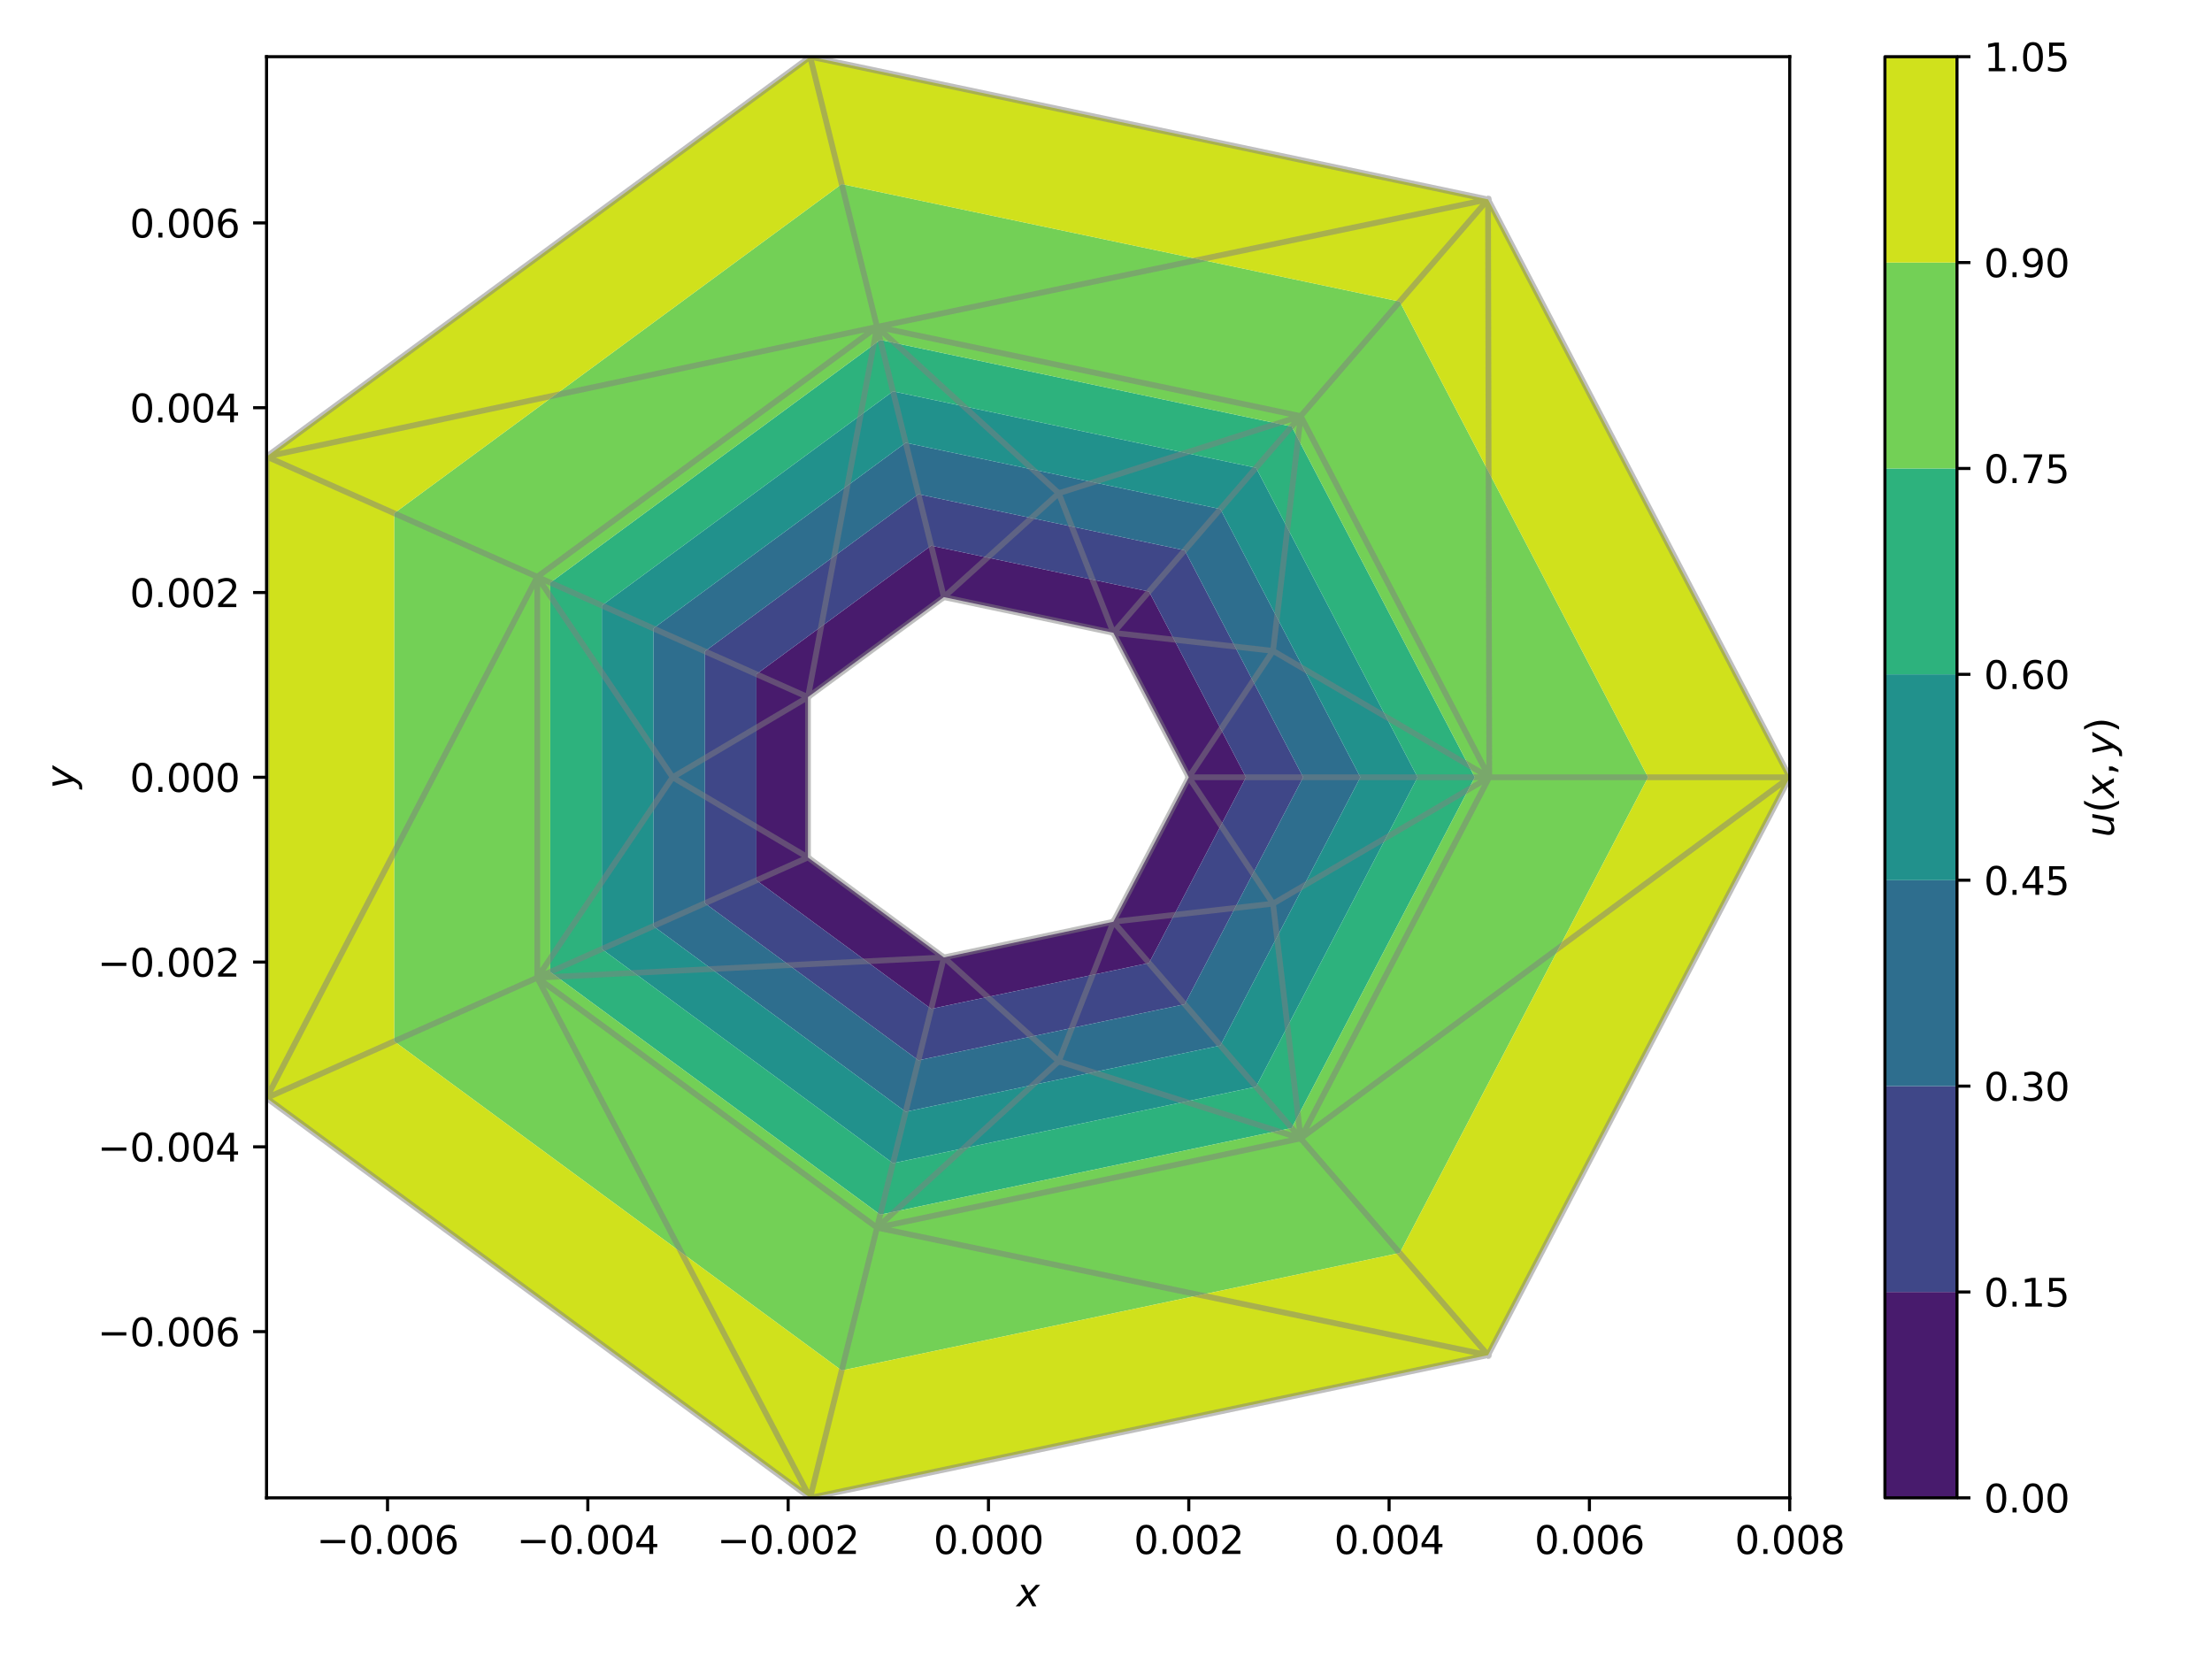 <?xml version="1.0" encoding="utf-8" standalone="no"?>
<!DOCTYPE svg PUBLIC "-//W3C//DTD SVG 1.1//EN"
  "http://www.w3.org/Graphics/SVG/1.1/DTD/svg11.dtd">
<svg xmlns:xlink="http://www.w3.org/1999/xlink" width="576pt" height="432pt" viewBox="0 0 576 432" xmlns="http://www.w3.org/2000/svg" version="1.1">
 <defs>
  <style type="text/css">*{stroke-linejoin: round; stroke-linecap: butt}</style>
 </defs>
 <g id="figure_1">
  <g id="patch_1">
   <path d="M 0 432 
L 576 432 
L 576 0 
L 0 0 
z
" style="fill: #ffffff"/>
  </g>
  <g id="axes_1">
   <g id="patch_2">
    <path d="M 69.41 390.04 
L 466.042 390.04 
L 466.042 14.76 
L 69.41 14.76 
z
" style="fill: #ffffff"/>
   </g>
   <g id="TriContourSet_1">
    <path d="M 309.557 202.4 
L 289.917 240.019 
L 245.788 249.31 
L 210.399 223.277 
L 210.399 181.523 
L 245.788 155.49 
L 289.917 164.781 
z
M 196.978 229.239 
L 225.629 250.316 
L 242.473 262.706 
L 257.176 259.611 
L 284.502 253.858 
L 299.205 250.762 
L 305.748 238.228 
L 317.909 214.934 
L 324.453 202.4 
L 317.909 189.866 
L 305.748 166.572 
L 299.205 154.038 
L 284.502 150.942 
L 257.176 145.189 
L 242.473 142.094 
L 213.821 163.17 
L 196.978 175.561 
L 196.978 189.472 
L 196.978 215.328 
z
" clip-path="url(#p8482c95207)" style="fill: #481b6d"/>
    <path d="M 196.978 215.328 
L 196.978 189.472 
L 196.978 175.561 
L 213.821 163.17 
L 242.473 142.094 
L 257.176 145.189 
L 284.502 150.942 
L 299.205 154.038 
L 305.748 166.572 
L 317.909 189.866 
L 324.453 202.4 
L 317.909 214.934 
L 305.748 238.228 
L 299.205 250.762 
L 284.502 253.858 
L 257.176 259.611 
L 242.473 262.706 
L 225.629 250.316 
L 196.978 229.239 
z
M 183.556 235.201 
L 205.47 251.321 
L 239.158 276.103 
L 268.564 269.912 
L 279.087 267.696 
L 308.492 261.505 
L 321.579 236.438 
L 326.262 227.467 
L 339.349 202.4 
L 326.262 177.333 
L 321.579 168.362 
L 308.492 143.295 
L 279.087 137.104 
L 268.564 134.888 
L 239.158 128.697 
L 217.244 144.818 
L 183.556 169.599 
L 183.556 197.422 
L 183.556 207.378 
z
" clip-path="url(#p8482c95207)" style="fill: #3f4788"/>
    <path d="M 183.556 207.378 
L 183.556 197.422 
L 183.556 169.599 
L 217.244 144.818 
L 239.158 128.697 
L 268.564 134.888 
L 279.087 137.104 
L 308.492 143.295 
L 321.579 168.362 
L 326.262 177.333 
L 339.349 202.4 
L 326.262 227.467 
L 321.579 236.438 
L 308.492 261.505 
L 279.087 267.696 
L 268.564 269.912 
L 239.158 276.103 
L 205.47 251.321 
L 183.556 235.201 
z
M 170.135 241.163 
L 185.312 252.327 
L 235.843 289.499 
L 268.962 282.526 
L 284.662 279.221 
L 317.78 272.248 
L 332.519 244.016 
L 339.506 230.632 
L 354.245 202.4 
L 339.506 174.168 
L 332.519 160.784 
L 317.78 132.552 
L 284.662 125.579 
L 268.962 122.274 
L 235.843 115.301 
L 220.667 126.465 
L 170.135 163.637 
L 170.135 194.973 
L 170.135 209.827 
z
" clip-path="url(#p8482c95207)" style="fill: #2e6e8e"/>
    <path d="M 170.135 209.827 
L 170.135 194.973 
L 170.135 163.637 
L 220.667 126.465 
L 235.843 115.301 
L 268.962 122.274 
L 284.662 125.579 
L 317.78 132.552 
L 332.519 160.784 
L 339.506 174.168 
L 354.245 202.4 
L 339.506 230.632 
L 332.519 244.016 
L 317.78 272.248 
L 284.662 279.221 
L 268.962 282.526 
L 235.843 289.499 
L 185.312 252.327 
L 170.135 241.163 
z
M 156.714 247.125 
L 165.153 253.333 
L 232.529 302.896 
L 250.944 299.018 
L 308.652 286.869 
L 327.068 282.991 
L 335.263 267.293 
L 360.946 218.099 
L 369.141 202.4 
L 360.946 186.701 
L 335.263 137.507 
L 327.068 121.809 
L 308.652 117.931 
L 250.944 105.782 
L 232.529 101.904 
L 224.09 108.112 
L 156.714 157.675 
L 156.714 175.099 
L 156.714 229.701 
z
" clip-path="url(#p8482c95207)" style="fill: #21918c"/>
    <path d="M 156.714 229.701 
L 156.714 175.099 
L 156.714 157.675 
L 224.09 108.112 
L 232.529 101.904 
L 250.944 105.782 
L 308.652 117.931 
L 327.068 121.809 
L 335.263 137.507 
L 360.946 186.701 
L 369.141 202.4 
L 360.946 218.099 
L 335.263 267.293 
L 327.068 282.991 
L 308.652 286.869 
L 250.944 299.018 
L 232.529 302.896 
L 165.153 253.333 
L 156.714 247.125 
z
M 143.293 253.087 
L 144.995 254.338 
L 229.214 316.292 
L 232.927 315.51 
L 332.642 294.516 
L 336.355 293.734 
L 338.008 290.569 
L 382.385 205.565 
L 384.038 202.4 
L 382.385 199.235 
L 338.008 114.231 
L 336.355 111.066 
L 332.642 110.284 
L 232.927 89.29 
L 229.214 88.508 
L 227.513 89.76 
L 143.293 151.713 
L 143.293 155.226 
L 143.293 249.574 
z
" clip-path="url(#p8482c95207)" style="fill: #2db27d"/>
    <path d="M 143.293 249.574 
L 143.293 155.226 
L 143.293 151.713 
L 227.513 89.76 
L 229.214 88.508 
L 232.927 89.29 
L 332.642 110.284 
L 336.355 111.066 
L 338.008 114.231 
L 382.385 199.235 
L 384.038 202.4 
L 382.385 205.565 
L 338.008 290.569 
L 336.355 293.734 
L 332.642 294.516 
L 232.927 315.51 
L 229.214 316.292 
L 144.995 254.338 
L 143.293 253.087 
z
M 429.156 202.4 
L 387.633 122.863 
L 364.486 78.526 
L 312.476 67.576 
L 219.174 47.932 
L 144.352 102.973 
L 102.643 133.655 
L 102.643 221.935 
L 102.643 271.145 
L 177.466 326.186 
L 219.174 356.868 
L 312.476 337.224 
L 364.486 326.274 
L 406.01 246.737 
z
" clip-path="url(#p8482c95207)" style="fill: #73d056"/>
    <path d="M 466.042 202.4 
L 387.484 51.924 
L 210.966 14.76 
L 69.41 118.892 
L 69.41 285.908 
L 210.966 390.04 
L 387.484 352.876 
z
M 406.01 246.737 
L 364.486 326.274 
L 312.476 337.224 
L 219.174 356.868 
L 177.466 326.186 
L 102.643 271.145 
L 102.643 221.935 
L 102.643 133.655 
L 144.352 102.973 
L 219.174 47.932 
L 312.476 67.576 
L 364.486 78.526 
L 387.633 122.863 
L 429.156 202.4 
z
" clip-path="url(#p8482c95207)" style="fill: #d0e11c"/>
   </g>
   <g id="line2d_1">
    <path d="M 387.799 202.4 
L 309.557 202.4 
M 466.042 202.4 
L 387.799 202.4 
M 289.917 164.781 
L 309.557 202.4 
M 245.788 155.49 
L 289.917 164.781 
M 210.399 181.523 
L 245.788 155.49 
M 210.399 223.277 
L 210.399 181.523 
M 245.788 249.31 
L 210.399 223.277 
M 289.917 240.019 
L 309.557 202.4 
M 289.917 240.019 
L 245.788 249.31 
M 338.701 108.353 
L 387.799 202.4 
M 338.701 108.353 
L 289.917 164.781 
M 228.377 85.125 
L 245.788 155.49 
M 228.377 85.125 
L 210.399 181.523 
M 228.377 85.125 
L 338.701 108.353 
M 139.904 150.208 
L 210.399 181.523 
M 139.904 150.208 
L 228.377 85.125 
M 139.904 254.592 
L 210.399 223.277 
M 139.904 254.592 
L 245.788 249.31 
M 139.904 254.592 
L 139.904 150.208 
M 228.377 319.675 
L 245.788 249.31 
M 228.377 319.675 
L 139.904 254.592 
M 338.701 296.447 
L 387.799 202.4 
M 338.701 296.447 
L 466.042 202.4 
M 338.701 296.447 
L 289.917 240.019 
M 338.701 296.447 
L 228.377 319.675 
M 387.484 51.924 
L 387.799 202.4 
M 387.484 51.924 
L 466.042 202.4 
M 387.484 51.924 
L 338.701 108.353 
M 387.484 51.924 
L 228.377 85.125 
M 210.966 14.76 
L 228.377 85.125 
M 210.966 14.76 
L 387.484 51.924 
M 69.41 118.892 
L 228.377 85.125 
M 69.41 118.892 
L 139.904 150.208 
M 69.41 118.892 
L 210.966 14.76 
M 69.41 285.908 
L 139.904 150.208 
M 69.41 285.908 
L 139.904 254.592 
M 69.41 285.908 
L 69.41 118.892 
M 210.966 390.04 
L 139.904 254.592 
M 210.966 390.04 
L 228.377 319.675 
M 210.966 390.04 
L 69.41 285.908 
M 387.484 352.876 
L 466.042 202.4 
M 387.484 352.876 
L 228.377 319.675 
M 387.484 352.876 
L 338.701 296.447 
M 387.484 352.876 
L 210.966 390.04 
M 275.696 128.437 
L 289.917 164.781 
M 275.696 128.437 
L 245.788 155.49 
M 275.696 128.437 
L 338.701 108.353 
M 275.696 128.437 
L 228.377 85.125 
M 331.493 169.483 
L 309.557 202.4 
M 331.493 169.483 
L 387.799 202.4 
M 331.493 169.483 
L 289.917 164.781 
M 331.493 169.483 
L 338.701 108.353 
M 331.493 235.317 
L 309.557 202.4 
M 331.493 235.317 
L 387.799 202.4 
M 331.493 235.317 
L 289.917 240.019 
M 331.493 235.317 
L 338.701 296.447 
M 175.151 202.4 
L 210.399 181.523 
M 175.151 202.4 
L 210.399 223.277 
M 175.151 202.4 
L 139.904 150.208 
M 175.151 202.4 
L 139.904 254.592 
M 275.696 276.363 
L 245.788 249.31 
M 275.696 276.363 
L 289.917 240.019 
M 275.696 276.363 
L 228.377 319.675 
M 275.696 276.363 
L 338.701 296.447 
L 338.701 296.447 
" clip-path="url(#p8482c95207)" style="fill: none; stroke: #808080; stroke-opacity: 0.5; stroke-width: 1.5; stroke-linecap: square"/>
   </g>
   <g id="matplotlib.axis_1">
    <g id="xtick_1">
     <g id="line2d_2">
      <defs>
       <path id="m5a90371845" d="M 0 0 
L 0 3.5 
" style="stroke: #000000; stroke-width: 0.8"/>
      </defs>
      <g>
       <use xlink:href="#m5a90371845" x="100.909" y="390.04" style="stroke: #000000; stroke-width: 0.8"/>
      </g>
     </g>
     <g id="text_1">
      <!-- −0.006 -->
      <g transform="translate(82.405 404.638) scale(0.1 -0.1)">
       <defs>
        <path id="DejaVuSans-2212" d="M 678 2272 
L 4684 2272 
L 4684 1741 
L 678 1741 
L 678 2272 
z
" transform="scale(0.016)"/>
        <path id="DejaVuSans-30" d="M 2034 4250 
Q 1547 4250 1301 3770 
Q 1056 3291 1056 2328 
Q 1056 1369 1301 889 
Q 1547 409 2034 409 
Q 2525 409 2770 889 
Q 3016 1369 3016 2328 
Q 3016 3291 2770 3770 
Q 2525 4250 2034 4250 
z
M 2034 4750 
Q 2819 4750 3233 4129 
Q 3647 3509 3647 2328 
Q 3647 1150 3233 529 
Q 2819 -91 2034 -91 
Q 1250 -91 836 529 
Q 422 1150 422 2328 
Q 422 3509 836 4129 
Q 1250 4750 2034 4750 
z
" transform="scale(0.016)"/>
        <path id="DejaVuSans-2e" d="M 684 794 
L 1344 794 
L 1344 0 
L 684 0 
L 684 794 
z
" transform="scale(0.016)"/>
        <path id="DejaVuSans-36" d="M 2113 2584 
Q 1688 2584 1439 2293 
Q 1191 2003 1191 1497 
Q 1191 994 1439 701 
Q 1688 409 2113 409 
Q 2538 409 2786 701 
Q 3034 994 3034 1497 
Q 3034 2003 2786 2293 
Q 2538 2584 2113 2584 
z
M 3366 4563 
L 3366 3988 
Q 3128 4100 2886 4159 
Q 2644 4219 2406 4219 
Q 1781 4219 1451 3797 
Q 1122 3375 1075 2522 
Q 1259 2794 1537 2939 
Q 1816 3084 2150 3084 
Q 2853 3084 3261 2657 
Q 3669 2231 3669 1497 
Q 3669 778 3244 343 
Q 2819 -91 2113 -91 
Q 1303 -91 875 529 
Q 447 1150 447 2328 
Q 447 3434 972 4092 
Q 1497 4750 2381 4750 
Q 2619 4750 2861 4703 
Q 3103 4656 3366 4563 
z
" transform="scale(0.016)"/>
       </defs>
       <use xlink:href="#DejaVuSans-2212"/>
       <use xlink:href="#DejaVuSans-30" x="83.789"/>
       <use xlink:href="#DejaVuSans-2e" x="147.412"/>
       <use xlink:href="#DejaVuSans-30" x="179.199"/>
       <use xlink:href="#DejaVuSans-30" x="242.822"/>
       <use xlink:href="#DejaVuSans-36" x="306.445"/>
      </g>
     </g>
    </g>
    <g id="xtick_2">
     <g id="line2d_3">
      <g>
       <use xlink:href="#m5a90371845" x="153.071" y="390.04" style="stroke: #000000; stroke-width: 0.8"/>
      </g>
     </g>
     <g id="text_2">
      <!-- −0.004 -->
      <g transform="translate(134.567 404.638) scale(0.1 -0.1)">
       <defs>
        <path id="DejaVuSans-34" d="M 2419 4116 
L 825 1625 
L 2419 1625 
L 2419 4116 
z
M 2253 4666 
L 3047 4666 
L 3047 1625 
L 3713 1625 
L 3713 1100 
L 3047 1100 
L 3047 0 
L 2419 0 
L 2419 1100 
L 313 1100 
L 313 1709 
L 2253 4666 
z
" transform="scale(0.016)"/>
       </defs>
       <use xlink:href="#DejaVuSans-2212"/>
       <use xlink:href="#DejaVuSans-30" x="83.789"/>
       <use xlink:href="#DejaVuSans-2e" x="147.412"/>
       <use xlink:href="#DejaVuSans-30" x="179.199"/>
       <use xlink:href="#DejaVuSans-30" x="242.822"/>
       <use xlink:href="#DejaVuSans-34" x="306.445"/>
      </g>
     </g>
    </g>
    <g id="xtick_3">
     <g id="line2d_4">
      <g>
       <use xlink:href="#m5a90371845" x="205.233" y="390.04" style="stroke: #000000; stroke-width: 0.8"/>
      </g>
     </g>
     <g id="text_3">
      <!-- −0.002 -->
      <g transform="translate(186.729 404.638) scale(0.1 -0.1)">
       <defs>
        <path id="DejaVuSans-32" d="M 1228 531 
L 3431 531 
L 3431 0 
L 469 0 
L 469 531 
Q 828 903 1448 1529 
Q 2069 2156 2228 2338 
Q 2531 2678 2651 2914 
Q 2772 3150 2772 3378 
Q 2772 3750 2511 3984 
Q 2250 4219 1831 4219 
Q 1534 4219 1204 4116 
Q 875 4013 500 3803 
L 500 4441 
Q 881 4594 1212 4672 
Q 1544 4750 1819 4750 
Q 2544 4750 2975 4387 
Q 3406 4025 3406 3419 
Q 3406 3131 3298 2873 
Q 3191 2616 2906 2266 
Q 2828 2175 2409 1742 
Q 1991 1309 1228 531 
z
" transform="scale(0.016)"/>
       </defs>
       <use xlink:href="#DejaVuSans-2212"/>
       <use xlink:href="#DejaVuSans-30" x="83.789"/>
       <use xlink:href="#DejaVuSans-2e" x="147.412"/>
       <use xlink:href="#DejaVuSans-30" x="179.199"/>
       <use xlink:href="#DejaVuSans-30" x="242.822"/>
       <use xlink:href="#DejaVuSans-32" x="306.445"/>
      </g>
     </g>
    </g>
    <g id="xtick_4">
     <g id="line2d_5">
      <g>
       <use xlink:href="#m5a90371845" x="257.395" y="390.04" style="stroke: #000000; stroke-width: 0.8"/>
      </g>
     </g>
     <g id="text_4">
      <!-- 0.000 -->
      <g transform="translate(243.081 404.638) scale(0.1 -0.1)">
       <use xlink:href="#DejaVuSans-30"/>
       <use xlink:href="#DejaVuSans-2e" x="63.623"/>
       <use xlink:href="#DejaVuSans-30" x="95.41"/>
       <use xlink:href="#DejaVuSans-30" x="159.033"/>
       <use xlink:href="#DejaVuSans-30" x="222.656"/>
      </g>
     </g>
    </g>
    <g id="xtick_5">
     <g id="line2d_6">
      <g>
       <use xlink:href="#m5a90371845" x="309.557" y="390.04" style="stroke: #000000; stroke-width: 0.8"/>
      </g>
     </g>
     <g id="text_5">
      <!-- 0.002 -->
      <g transform="translate(295.242 404.638) scale(0.1 -0.1)">
       <use xlink:href="#DejaVuSans-30"/>
       <use xlink:href="#DejaVuSans-2e" x="63.623"/>
       <use xlink:href="#DejaVuSans-30" x="95.41"/>
       <use xlink:href="#DejaVuSans-30" x="159.033"/>
       <use xlink:href="#DejaVuSans-32" x="222.656"/>
      </g>
     </g>
    </g>
    <g id="xtick_6">
     <g id="line2d_7">
      <g>
       <use xlink:href="#m5a90371845" x="361.718" y="390.04" style="stroke: #000000; stroke-width: 0.8"/>
      </g>
     </g>
     <g id="text_6">
      <!-- 0.004 -->
      <g transform="translate(347.404 404.638) scale(0.1 -0.1)">
       <use xlink:href="#DejaVuSans-30"/>
       <use xlink:href="#DejaVuSans-2e" x="63.623"/>
       <use xlink:href="#DejaVuSans-30" x="95.41"/>
       <use xlink:href="#DejaVuSans-30" x="159.033"/>
       <use xlink:href="#DejaVuSans-34" x="222.656"/>
      </g>
     </g>
    </g>
    <g id="xtick_7">
     <g id="line2d_8">
      <g>
       <use xlink:href="#m5a90371845" x="413.88" y="390.04" style="stroke: #000000; stroke-width: 0.8"/>
      </g>
     </g>
     <g id="text_7">
      <!-- 0.006 -->
      <g transform="translate(399.566 404.638) scale(0.1 -0.1)">
       <use xlink:href="#DejaVuSans-30"/>
       <use xlink:href="#DejaVuSans-2e" x="63.623"/>
       <use xlink:href="#DejaVuSans-30" x="95.41"/>
       <use xlink:href="#DejaVuSans-30" x="159.033"/>
       <use xlink:href="#DejaVuSans-36" x="222.656"/>
      </g>
     </g>
    </g>
    <g id="xtick_8">
     <g id="line2d_9">
      <g>
       <use xlink:href="#m5a90371845" x="466.042" y="390.04" style="stroke: #000000; stroke-width: 0.8"/>
      </g>
     </g>
     <g id="text_8">
      <!-- 0.008 -->
      <g transform="translate(451.728 404.638) scale(0.1 -0.1)">
       <defs>
        <path id="DejaVuSans-38" d="M 2034 2216 
Q 1584 2216 1326 1975 
Q 1069 1734 1069 1313 
Q 1069 891 1326 650 
Q 1584 409 2034 409 
Q 2484 409 2743 651 
Q 3003 894 3003 1313 
Q 3003 1734 2745 1975 
Q 2488 2216 2034 2216 
z
M 1403 2484 
Q 997 2584 770 2862 
Q 544 3141 544 3541 
Q 544 4100 942 4425 
Q 1341 4750 2034 4750 
Q 2731 4750 3128 4425 
Q 3525 4100 3525 3541 
Q 3525 3141 3298 2862 
Q 3072 2584 2669 2484 
Q 3125 2378 3379 2068 
Q 3634 1759 3634 1313 
Q 3634 634 3220 271 
Q 2806 -91 2034 -91 
Q 1263 -91 848 271 
Q 434 634 434 1313 
Q 434 1759 690 2068 
Q 947 2378 1403 2484 
z
M 1172 3481 
Q 1172 3119 1398 2916 
Q 1625 2713 2034 2713 
Q 2441 2713 2670 2916 
Q 2900 3119 2900 3481 
Q 2900 3844 2670 4047 
Q 2441 4250 2034 4250 
Q 1625 4250 1398 4047 
Q 1172 3844 1172 3481 
z
" transform="scale(0.016)"/>
       </defs>
       <use xlink:href="#DejaVuSans-30"/>
       <use xlink:href="#DejaVuSans-2e" x="63.623"/>
       <use xlink:href="#DejaVuSans-30" x="95.41"/>
       <use xlink:href="#DejaVuSans-30" x="159.033"/>
       <use xlink:href="#DejaVuSans-38" x="222.656"/>
      </g>
     </g>
    </g>
    <g id="text_9">
     <!-- $x$ -->
     <g transform="translate(264.726 418.317) scale(0.1 -0.1)">
      <defs>
       <path id="DejaVuSans-Oblique-78" d="M 3841 3500 
L 2234 1784 
L 3219 0 
L 2559 0 
L 1819 1388 
L 531 0 
L -166 0 
L 1556 1844 
L 641 3500 
L 1300 3500 
L 1972 2234 
L 3144 3500 
L 3841 3500 
z
" transform="scale(0.016)"/>
      </defs>
      <use xlink:href="#DejaVuSans-Oblique-78" transform="translate(0 0.312)"/>
     </g>
    </g>
   </g>
   <g id="matplotlib.axis_2">
    <g id="ytick_1">
     <g id="line2d_10">
      <defs>
       <path id="m3edd485529" d="M 0 0 
L -3.5 0 
" style="stroke: #000000; stroke-width: 0.8"/>
      </defs>
      <g>
       <use xlink:href="#m3edd485529" x="69.41" y="346.749" style="stroke: #000000; stroke-width: 0.8"/>
      </g>
     </g>
     <g id="text_10">
      <!-- −0.006 -->
      <g transform="translate(25.402 350.548) scale(0.1 -0.1)">
       <use xlink:href="#DejaVuSans-2212"/>
       <use xlink:href="#DejaVuSans-30" x="83.789"/>
       <use xlink:href="#DejaVuSans-2e" x="147.412"/>
       <use xlink:href="#DejaVuSans-30" x="179.199"/>
       <use xlink:href="#DejaVuSans-30" x="242.822"/>
       <use xlink:href="#DejaVuSans-36" x="306.445"/>
      </g>
     </g>
    </g>
    <g id="ytick_2">
     <g id="line2d_11">
      <g>
       <use xlink:href="#m3edd485529" x="69.41" y="298.633" style="stroke: #000000; stroke-width: 0.8"/>
      </g>
     </g>
     <g id="text_11">
      <!-- −0.004 -->
      <g transform="translate(25.402 302.432) scale(0.1 -0.1)">
       <use xlink:href="#DejaVuSans-2212"/>
       <use xlink:href="#DejaVuSans-30" x="83.789"/>
       <use xlink:href="#DejaVuSans-2e" x="147.412"/>
       <use xlink:href="#DejaVuSans-30" x="179.199"/>
       <use xlink:href="#DejaVuSans-30" x="242.822"/>
       <use xlink:href="#DejaVuSans-34" x="306.445"/>
      </g>
     </g>
    </g>
    <g id="ytick_3">
     <g id="line2d_12">
      <g>
       <use xlink:href="#m3edd485529" x="69.41" y="250.516" style="stroke: #000000; stroke-width: 0.8"/>
      </g>
     </g>
     <g id="text_12">
      <!-- −0.002 -->
      <g transform="translate(25.402 254.316) scale(0.1 -0.1)">
       <use xlink:href="#DejaVuSans-2212"/>
       <use xlink:href="#DejaVuSans-30" x="83.789"/>
       <use xlink:href="#DejaVuSans-2e" x="147.412"/>
       <use xlink:href="#DejaVuSans-30" x="179.199"/>
       <use xlink:href="#DejaVuSans-30" x="242.822"/>
       <use xlink:href="#DejaVuSans-32" x="306.445"/>
      </g>
     </g>
    </g>
    <g id="ytick_4">
     <g id="line2d_13">
      <g>
       <use xlink:href="#m3edd485529" x="69.41" y="202.4" style="stroke: #000000; stroke-width: 0.8"/>
      </g>
     </g>
     <g id="text_13">
      <!-- 0.000 -->
      <g transform="translate(33.782 206.199) scale(0.1 -0.1)">
       <use xlink:href="#DejaVuSans-30"/>
       <use xlink:href="#DejaVuSans-2e" x="63.623"/>
       <use xlink:href="#DejaVuSans-30" x="95.41"/>
       <use xlink:href="#DejaVuSans-30" x="159.033"/>
       <use xlink:href="#DejaVuSans-30" x="222.656"/>
      </g>
     </g>
    </g>
    <g id="ytick_5">
     <g id="line2d_14">
      <g>
       <use xlink:href="#m3edd485529" x="69.41" y="154.284" style="stroke: #000000; stroke-width: 0.8"/>
      </g>
     </g>
     <g id="text_14">
      <!-- 0.002 -->
      <g transform="translate(33.782 158.083) scale(0.1 -0.1)">
       <use xlink:href="#DejaVuSans-30"/>
       <use xlink:href="#DejaVuSans-2e" x="63.623"/>
       <use xlink:href="#DejaVuSans-30" x="95.41"/>
       <use xlink:href="#DejaVuSans-30" x="159.033"/>
       <use xlink:href="#DejaVuSans-32" x="222.656"/>
      </g>
     </g>
    </g>
    <g id="ytick_6">
     <g id="line2d_15">
      <g>
       <use xlink:href="#m3edd485529" x="69.41" y="106.167" style="stroke: #000000; stroke-width: 0.8"/>
      </g>
     </g>
     <g id="text_15">
      <!-- 0.004 -->
      <g transform="translate(33.782 109.966) scale(0.1 -0.1)">
       <use xlink:href="#DejaVuSans-30"/>
       <use xlink:href="#DejaVuSans-2e" x="63.623"/>
       <use xlink:href="#DejaVuSans-30" x="95.41"/>
       <use xlink:href="#DejaVuSans-30" x="159.033"/>
       <use xlink:href="#DejaVuSans-34" x="222.656"/>
      </g>
     </g>
    </g>
    <g id="ytick_7">
     <g id="line2d_16">
      <g>
       <use xlink:href="#m3edd485529" x="69.41" y="58.051" style="stroke: #000000; stroke-width: 0.8"/>
      </g>
     </g>
     <g id="text_16">
      <!-- 0.006 -->
      <g transform="translate(33.782 61.85) scale(0.1 -0.1)">
       <use xlink:href="#DejaVuSans-30"/>
       <use xlink:href="#DejaVuSans-2e" x="63.623"/>
       <use xlink:href="#DejaVuSans-30" x="95.41"/>
       <use xlink:href="#DejaVuSans-30" x="159.033"/>
       <use xlink:href="#DejaVuSans-36" x="222.656"/>
      </g>
     </g>
    </g>
    <g id="text_17">
     <!-- $y$ -->
     <g transform="translate(19.302 205.4) rotate(-90) scale(0.1 -0.1)">
      <defs>
       <path id="DejaVuSans-Oblique-79" d="M 1588 -325 
Q 1188 -997 936 -1164 
Q 684 -1331 294 -1331 
L -159 -1331 
L -63 -850 
L 269 -850 
Q 509 -850 678 -719 
Q 847 -588 1056 -206 
L 1234 128 
L 459 3500 
L 1069 3500 
L 1650 819 
L 3256 3500 
L 3859 3500 
L 1588 -325 
z
" transform="scale(0.016)"/>
      </defs>
      <use xlink:href="#DejaVuSans-Oblique-79" transform="translate(0 0.312)"/>
     </g>
    </g>
   </g>
   <g id="line2d_17"/>
   <g id="patch_3">
    <path d="M 69.41 390.04 
L 69.41 14.76 
" style="fill: none; stroke: #000000; stroke-width: 0.8; stroke-linejoin: miter; stroke-linecap: square"/>
   </g>
   <g id="patch_4">
    <path d="M 466.042 390.04 
L 466.042 14.76 
" style="fill: none; stroke: #000000; stroke-width: 0.8; stroke-linejoin: miter; stroke-linecap: square"/>
   </g>
   <g id="patch_5">
    <path d="M 69.41 390.04 
L 466.042 390.04 
" style="fill: none; stroke: #000000; stroke-width: 0.8; stroke-linejoin: miter; stroke-linecap: square"/>
   </g>
   <g id="patch_6">
    <path d="M 69.41 14.76 
L 466.042 14.76 
" style="fill: none; stroke: #000000; stroke-width: 0.8; stroke-linejoin: miter; stroke-linecap: square"/>
   </g>
  </g>
  <g id="axes_2">
   <g id="patch_7">
    <path d="M 490.832 390.04 
L 509.596 390.04 
L 509.596 14.76 
L 490.832 14.76 
z
" style="fill: #ffffff"/>
   </g>
   <g id="QuadMesh_1">
    <path d="M 490.832 390.04 
L 509.596 390.04 
L 509.596 336.429 
L 490.832 336.429 
L 490.832 390.04 
" clip-path="url(#p994aecbb5f)" style="fill: #481b6d"/>
    <path d="M 490.832 336.429 
L 509.596 336.429 
L 509.596 282.817 
L 490.832 282.817 
L 490.832 336.429 
" clip-path="url(#p994aecbb5f)" style="fill: #3f4788"/>
    <path d="M 490.832 282.817 
L 509.596 282.817 
L 509.596 229.206 
L 490.832 229.206 
L 490.832 282.817 
" clip-path="url(#p994aecbb5f)" style="fill: #2e6e8e"/>
    <path d="M 490.832 229.206 
L 509.596 229.206 
L 509.596 175.594 
L 490.832 175.594 
L 490.832 229.206 
" clip-path="url(#p994aecbb5f)" style="fill: #21918c"/>
    <path d="M 490.832 175.594 
L 509.596 175.594 
L 509.596 121.983 
L 490.832 121.983 
L 490.832 175.594 
" clip-path="url(#p994aecbb5f)" style="fill: #2db27d"/>
    <path d="M 490.832 121.983 
L 509.596 121.983 
L 509.596 68.371 
L 490.832 68.371 
L 490.832 121.983 
" clip-path="url(#p994aecbb5f)" style="fill: #73d056"/>
    <path d="M 490.832 68.371 
L 509.596 68.371 
L 509.596 14.76 
L 490.832 14.76 
L 490.832 68.371 
" clip-path="url(#p994aecbb5f)" style="fill: #d0e11c"/>
   </g>
   <g id="matplotlib.axis_3"/>
   <g id="matplotlib.axis_4">
    <g id="ytick_8">
     <g id="line2d_18">
      <defs>
       <path id="m6453bfb783" d="M 0 0 
L 3.5 0 
" style="stroke: #000000; stroke-width: 0.8"/>
      </defs>
      <g>
       <use xlink:href="#m6453bfb783" x="509.596" y="390.04" style="stroke: #000000; stroke-width: 0.8"/>
      </g>
     </g>
     <g id="text_18">
      <!-- 0.00 -->
      <g transform="translate(516.596 393.839) scale(0.1 -0.1)">
       <use xlink:href="#DejaVuSans-30"/>
       <use xlink:href="#DejaVuSans-2e" x="63.623"/>
       <use xlink:href="#DejaVuSans-30" x="95.41"/>
       <use xlink:href="#DejaVuSans-30" x="159.033"/>
      </g>
     </g>
    </g>
    <g id="ytick_9">
     <g id="line2d_19">
      <g>
       <use xlink:href="#m6453bfb783" x="509.596" y="336.429" style="stroke: #000000; stroke-width: 0.8"/>
      </g>
     </g>
     <g id="text_19">
      <!-- 0.15 -->
      <g transform="translate(516.596 340.228) scale(0.1 -0.1)">
       <defs>
        <path id="DejaVuSans-31" d="M 794 531 
L 1825 531 
L 1825 4091 
L 703 3866 
L 703 4441 
L 1819 4666 
L 2450 4666 
L 2450 531 
L 3481 531 
L 3481 0 
L 794 0 
L 794 531 
z
" transform="scale(0.016)"/>
        <path id="DejaVuSans-35" d="M 691 4666 
L 3169 4666 
L 3169 4134 
L 1269 4134 
L 1269 2991 
Q 1406 3038 1543 3061 
Q 1681 3084 1819 3084 
Q 2600 3084 3056 2656 
Q 3513 2228 3513 1497 
Q 3513 744 3044 326 
Q 2575 -91 1722 -91 
Q 1428 -91 1123 -41 
Q 819 9 494 109 
L 494 744 
Q 775 591 1075 516 
Q 1375 441 1709 441 
Q 2250 441 2565 725 
Q 2881 1009 2881 1497 
Q 2881 1984 2565 2268 
Q 2250 2553 1709 2553 
Q 1456 2553 1204 2497 
Q 953 2441 691 2322 
L 691 4666 
z
" transform="scale(0.016)"/>
       </defs>
       <use xlink:href="#DejaVuSans-30"/>
       <use xlink:href="#DejaVuSans-2e" x="63.623"/>
       <use xlink:href="#DejaVuSans-31" x="95.41"/>
       <use xlink:href="#DejaVuSans-35" x="159.033"/>
      </g>
     </g>
    </g>
    <g id="ytick_10">
     <g id="line2d_20">
      <g>
       <use xlink:href="#m6453bfb783" x="509.596" y="282.817" style="stroke: #000000; stroke-width: 0.8"/>
      </g>
     </g>
     <g id="text_20">
      <!-- 0.30 -->
      <g transform="translate(516.596 286.616) scale(0.1 -0.1)">
       <defs>
        <path id="DejaVuSans-33" d="M 2597 2516 
Q 3050 2419 3304 2112 
Q 3559 1806 3559 1356 
Q 3559 666 3084 287 
Q 2609 -91 1734 -91 
Q 1441 -91 1130 -33 
Q 819 25 488 141 
L 488 750 
Q 750 597 1062 519 
Q 1375 441 1716 441 
Q 2309 441 2620 675 
Q 2931 909 2931 1356 
Q 2931 1769 2642 2001 
Q 2353 2234 1838 2234 
L 1294 2234 
L 1294 2753 
L 1863 2753 
Q 2328 2753 2575 2939 
Q 2822 3125 2822 3475 
Q 2822 3834 2567 4026 
Q 2313 4219 1838 4219 
Q 1578 4219 1281 4162 
Q 984 4106 628 3988 
L 628 4550 
Q 988 4650 1302 4700 
Q 1616 4750 1894 4750 
Q 2613 4750 3031 4423 
Q 3450 4097 3450 3541 
Q 3450 3153 3228 2886 
Q 3006 2619 2597 2516 
z
" transform="scale(0.016)"/>
       </defs>
       <use xlink:href="#DejaVuSans-30"/>
       <use xlink:href="#DejaVuSans-2e" x="63.623"/>
       <use xlink:href="#DejaVuSans-33" x="95.41"/>
       <use xlink:href="#DejaVuSans-30" x="159.033"/>
      </g>
     </g>
    </g>
    <g id="ytick_11">
     <g id="line2d_21">
      <g>
       <use xlink:href="#m6453bfb783" x="509.596" y="229.206" style="stroke: #000000; stroke-width: 0.8"/>
      </g>
     </g>
     <g id="text_21">
      <!-- 0.45 -->
      <g transform="translate(516.596 233.005) scale(0.1 -0.1)">
       <use xlink:href="#DejaVuSans-30"/>
       <use xlink:href="#DejaVuSans-2e" x="63.623"/>
       <use xlink:href="#DejaVuSans-34" x="95.41"/>
       <use xlink:href="#DejaVuSans-35" x="159.033"/>
      </g>
     </g>
    </g>
    <g id="ytick_12">
     <g id="line2d_22">
      <g>
       <use xlink:href="#m6453bfb783" x="509.596" y="175.594" style="stroke: #000000; stroke-width: 0.8"/>
      </g>
     </g>
     <g id="text_22">
      <!-- 0.60 -->
      <g transform="translate(516.596 179.394) scale(0.1 -0.1)">
       <use xlink:href="#DejaVuSans-30"/>
       <use xlink:href="#DejaVuSans-2e" x="63.623"/>
       <use xlink:href="#DejaVuSans-36" x="95.41"/>
       <use xlink:href="#DejaVuSans-30" x="159.033"/>
      </g>
     </g>
    </g>
    <g id="ytick_13">
     <g id="line2d_23">
      <g>
       <use xlink:href="#m6453bfb783" x="509.596" y="121.983" style="stroke: #000000; stroke-width: 0.8"/>
      </g>
     </g>
     <g id="text_23">
      <!-- 0.75 -->
      <g transform="translate(516.596 125.782) scale(0.1 -0.1)">
       <defs>
        <path id="DejaVuSans-37" d="M 525 4666 
L 3525 4666 
L 3525 4397 
L 1831 0 
L 1172 0 
L 2766 4134 
L 525 4134 
L 525 4666 
z
" transform="scale(0.016)"/>
       </defs>
       <use xlink:href="#DejaVuSans-30"/>
       <use xlink:href="#DejaVuSans-2e" x="63.623"/>
       <use xlink:href="#DejaVuSans-37" x="95.41"/>
       <use xlink:href="#DejaVuSans-35" x="159.033"/>
      </g>
     </g>
    </g>
    <g id="ytick_14">
     <g id="line2d_24">
      <g>
       <use xlink:href="#m6453bfb783" x="509.596" y="68.371" style="stroke: #000000; stroke-width: 0.8"/>
      </g>
     </g>
     <g id="text_24">
      <!-- 0.90 -->
      <g transform="translate(516.596 72.171) scale(0.1 -0.1)">
       <defs>
        <path id="DejaVuSans-39" d="M 703 97 
L 703 672 
Q 941 559 1184 500 
Q 1428 441 1663 441 
Q 2288 441 2617 861 
Q 2947 1281 2994 2138 
Q 2813 1869 2534 1725 
Q 2256 1581 1919 1581 
Q 1219 1581 811 2004 
Q 403 2428 403 3163 
Q 403 3881 828 4315 
Q 1253 4750 1959 4750 
Q 2769 4750 3195 4129 
Q 3622 3509 3622 2328 
Q 3622 1225 3098 567 
Q 2575 -91 1691 -91 
Q 1453 -91 1209 -44 
Q 966 3 703 97 
z
M 1959 2075 
Q 2384 2075 2632 2365 
Q 2881 2656 2881 3163 
Q 2881 3666 2632 3958 
Q 2384 4250 1959 4250 
Q 1534 4250 1286 3958 
Q 1038 3666 1038 3163 
Q 1038 2656 1286 2365 
Q 1534 2075 1959 2075 
z
" transform="scale(0.016)"/>
       </defs>
       <use xlink:href="#DejaVuSans-30"/>
       <use xlink:href="#DejaVuSans-2e" x="63.623"/>
       <use xlink:href="#DejaVuSans-39" x="95.41"/>
       <use xlink:href="#DejaVuSans-30" x="159.033"/>
      </g>
     </g>
    </g>
    <g id="ytick_15">
     <g id="line2d_25">
      <g>
       <use xlink:href="#m6453bfb783" x="509.596" y="14.76" style="stroke: #000000; stroke-width: 0.8"/>
      </g>
     </g>
     <g id="text_25">
      <!-- 1.05 -->
      <g transform="translate(516.596 18.559) scale(0.1 -0.1)">
       <use xlink:href="#DejaVuSans-31"/>
       <use xlink:href="#DejaVuSans-2e" x="63.623"/>
       <use xlink:href="#DejaVuSans-30" x="95.41"/>
       <use xlink:href="#DejaVuSans-35" x="159.033"/>
      </g>
     </g>
    </g>
    <g id="text_26">
     <!-- $u(x, y)$ -->
     <g transform="translate(550.461 218) rotate(-90) scale(0.1 -0.1)">
      <defs>
       <path id="DejaVuSans-Oblique-75" d="M 428 1388 
L 838 3500 
L 1416 3500 
L 1006 1409 
Q 975 1256 961 1147 
Q 947 1038 947 966 
Q 947 700 1109 554 
Q 1272 409 1569 409 
Q 2031 409 2368 721 
Q 2706 1034 2809 1563 
L 3194 3500 
L 3769 3500 
L 3091 0 
L 2516 0 
L 2631 550 
Q 2388 244 2052 76 
Q 1716 -91 1338 -91 
Q 878 -91 622 161 
Q 366 413 366 863 
Q 366 956 381 1097 
Q 397 1238 428 1388 
z
" transform="scale(0.016)"/>
       <path id="DejaVuSans-28" d="M 1984 4856 
Q 1566 4138 1362 3434 
Q 1159 2731 1159 2009 
Q 1159 1288 1364 580 
Q 1569 -128 1984 -844 
L 1484 -844 
Q 1016 -109 783 600 
Q 550 1309 550 2009 
Q 550 2706 781 3412 
Q 1013 4119 1484 4856 
L 1984 4856 
z
" transform="scale(0.016)"/>
       <path id="DejaVuSans-2c" d="M 750 794 
L 1409 794 
L 1409 256 
L 897 -744 
L 494 -744 
L 750 256 
L 750 794 
z
" transform="scale(0.016)"/>
       <path id="DejaVuSans-29" d="M 513 4856 
L 1013 4856 
Q 1481 4119 1714 3412 
Q 1947 2706 1947 2009 
Q 1947 1309 1714 600 
Q 1481 -109 1013 -844 
L 513 -844 
Q 928 -128 1133 580 
Q 1338 1288 1338 2009 
Q 1338 2731 1133 3434 
Q 928 4138 513 4856 
z
" transform="scale(0.016)"/>
      </defs>
      <use xlink:href="#DejaVuSans-Oblique-75" transform="translate(0 0.125)"/>
      <use xlink:href="#DejaVuSans-28" transform="translate(63.379 0.125)"/>
      <use xlink:href="#DejaVuSans-Oblique-78" transform="translate(102.393 0.125)"/>
      <use xlink:href="#DejaVuSans-2c" transform="translate(161.572 0.125)"/>
      <use xlink:href="#DejaVuSans-Oblique-79" transform="translate(212.842 0.125)"/>
      <use xlink:href="#DejaVuSans-29" transform="translate(272.021 0.125)"/>
     </g>
    </g>
   </g>
   <g id="LineCollection_1"/>
   <g id="patch_8">
    <path d="M 490.832 390.04 
L 500.214 390.04 
L 509.596 390.04 
L 509.596 14.76 
L 500.214 14.76 
L 490.832 14.76 
L 490.832 390.04 
z
" style="fill: none; stroke: #000000; stroke-width: 0.8; stroke-linejoin: miter; stroke-linecap: square"/>
   </g>
  </g>
 </g>
 <defs>
  <clipPath id="p8482c95207">
   <rect x="69.41" y="14.76" width="396.632" height="375.28"/>
  </clipPath>
  <clipPath id="p994aecbb5f">
   <rect x="490.832" y="14.76" width="18.764" height="375.28"/>
  </clipPath>
 </defs>
</svg>
